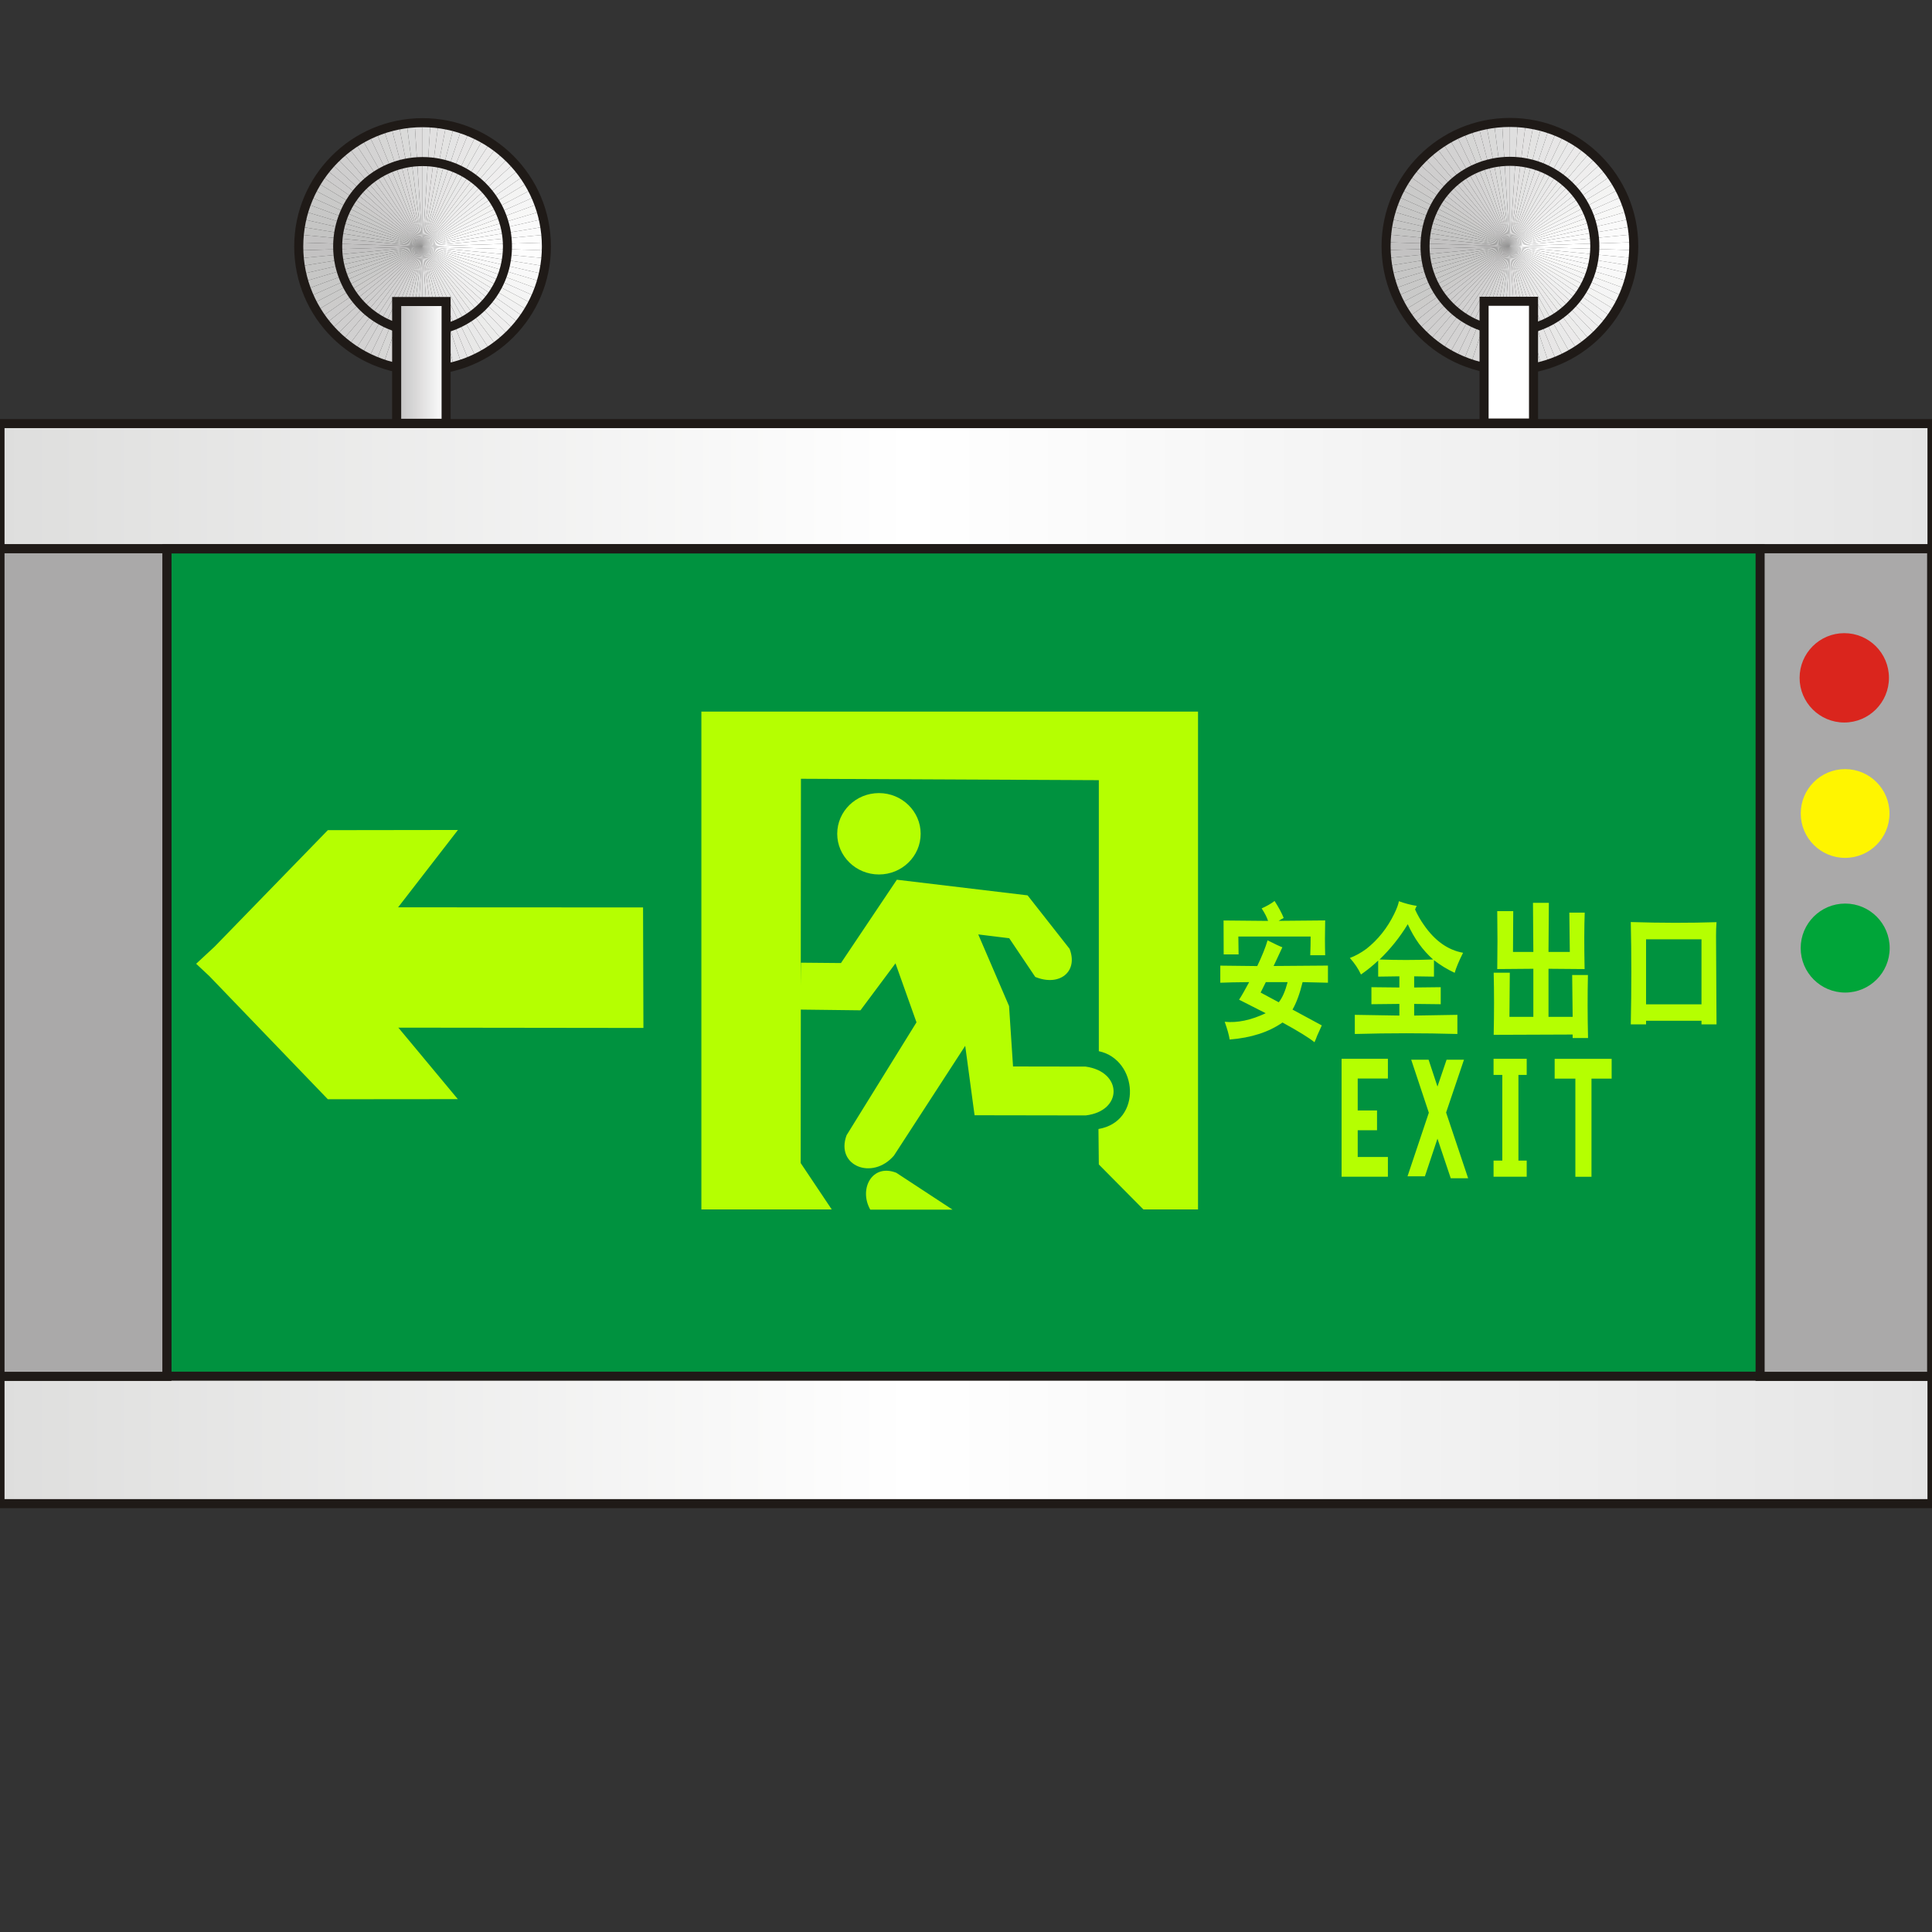<?xml version="1.0" encoding="UTF-8"?>
<!DOCTYPE svg PUBLIC "-//W3C//DTD SVG 1.1//EN" "http://www.w3.org/Graphics/SVG/1.1/DTD/svg11.dtd">
<!-- Creator: CorelDRAW -->
<svg xmlns="http://www.w3.org/2000/svg" xml:space="preserve" width="32px" height="32px" style="shape-rendering:geometricPrecision; text-rendering:geometricPrecision; image-rendering:optimizeQuality; fill-rule:evenodd; clip-rule:evenodd"
viewBox="0 0 32 32"
 xmlns:xlink="http://www.w3.org/1999/xlink">
 <rect x="0" y="0" width="32" height="32" fill="#333333" stroke="none"/>
 <defs>
  <style type="text/css">
   <![CDATA[
    .str0 {stroke:#1F1A17;stroke-width:0.15}
    .fil53 {fill:none}
    .fil0 {fill:#00923F}
    .fil58 {fill:#00A539}
    .fil2 {fill:#AAA9A9}
    .fil56 {fill:#DA251D}
    .fil57 {fill:#FFF500}
    .fil55 {fill:#B5FF01}
    .fil4 {fill:#C2C1C1}
    .fil6 {fill:#C3C2C2}
    .fil8 {fill:#C4C4C3}
    .fil10 {fill:#C5C5C4}
    .fil12 {fill:#C6C6C5}
    .fil14 {fill:#C7C7C6}
    .fil16 {fill:#C8C8C7}
    .fil18 {fill:#C9C9C8}
    .fil20 {fill:#CACAC9}
    .fil22 {fill:#CCCBCA}
    .fil24 {fill:#CDCCCC}
    .fil26 {fill:#CECDCD}
    .fil28 {fill:#CFCECE}
    .fil30 {fill:#D0CFCF}
    .fil32 {fill:#D1D0D0}
    .fil34 {fill:#D2D1D1}
    .fil36 {fill:#D3D2D2}
    .fil38 {fill:#D4D3D3}
    .fil40 {fill:#D5D4D4}
    .fil42 {fill:#D6D6D5}
    .fil44 {fill:#D8D7D7}
    .fil46 {fill:#D9D8D8}
    .fil48 {fill:#DADAD9}
    .fil50 {fill:#DBDBDB}
    .fil52 {fill:#DDDCDC}
    .fil51 {fill:#DFDFDF}
    .fil49 {fill:#E1E0E0}
    .fil47 {fill:#E2E1E1}
    .fil45 {fill:#E3E3E2}
    .fil43 {fill:#E4E4E4}
    .fil41 {fill:#E6E5E5}
    .fil39 {fill:#E7E6E6}
    .fil37 {fill:#E8E8E7}
    .fil35 {fill:#E9E9E9}
    .fil33 {fill:#EBEAEA}
    .fil31 {fill:#ECECEB}
    .fil29 {fill:#EDEDED}
    .fil27 {fill:#EFEEEE}
    .fil25 {fill:#F0F0F0}
    .fil23 {fill:#F1F1F1}
    .fil21 {fill:#F2F2F2}
    .fil19 {fill:#F4F4F3}
    .fil17 {fill:whitesmoke}
    .fil15 {fill:#F6F6F6}
    .fil13 {fill:#F8F8F7}
    .fil11 {fill:#F9F9F9}
    .fil9 {fill:#FAFAFA}
    .fil7 {fill:#FBFBFB}
    .fil5 {fill:#FDFDFD}
    .fil3 {fill:white}
    .fil54 {fill:url(#id2)}
    .fil1 {fill:url(#id3)}
   ]]>
  </style>
     <clipPath id="id0">
      <path d="M6.999 2.032c1.132,0 2.051,0.918 2.051,2.051 0,1.132 -0.918,2.051 -2.051,2.051 -1.132,0 -2.051,-0.918 -2.051,-2.051 0,-1.132 0.918,-2.051 2.051,-2.051zm0 0.644c0.777,0 1.406,0.63 1.406,1.406 0,0.777 -0.63,1.406 -1.406,1.406 -0.777,0 -1.406,-0.63 -1.406,-1.406 0,-0.777 0.63,-1.406 1.406,-1.406z"/>
     </clipPath>
     <clipPath id="id1">
      <path d="M25.009 2.028c1.132,0 2.051,0.918 2.051,2.051 0,1.132 -0.918,2.051 -2.051,2.051 -1.132,0 -2.051,-0.918 -2.051,-2.051 0,-1.132 0.918,-2.051 2.051,-2.051zm0 0.644c0.777,0 1.406,0.63 1.406,1.406 0,0.777 -0.63,1.406 -1.406,1.406 -0.777,0 -1.406,-0.63 -1.406,-1.406 0,-0.777 0.63,-1.406 1.406,-1.406z"/>
     </clipPath>
  <linearGradient id="id2" gradientUnits="userSpaceOnUse" x1="6.57" y1="6.003" x2="7.389" y2="6.003">
   <stop offset="0" style="stop-color:#C2C1C1"/>
   <stop offset="1" style="stop-color:white"/>
  </linearGradient>
  <linearGradient id="id3" gradientUnits="userSpaceOnUse" x1="-0" y1="15.961" x2="32" y2="15.961">
   <stop offset="0" style="stop-color:#DEDEDD"/>
   <stop offset="0.471" style="stop-color:white"/>
   <stop offset="1" style="stop-color:#E5E5E5"/>
  </linearGradient>
 </defs>
 <g id="图层_x0020_1">
  <g id="_78376816">
   <rect id="_78375784" class="fil0 str0" x="2.765" y="9.092" width="26.396" height="13.703"/>
   <polygon id="_78376576" class="fil1 str0" points="-0,7.016 32,7.016 32,24.905 -0,24.905 -0,22.796 2.764,22.796 2.764,22.794 29.153,22.794 29.153,22.796 31.994,22.796 31.994,9.089 29.153,9.089 29.153,9.086 2.764,9.086 2.764,9.089 -0,9.089 "/>
   <rect id="_78376504" class="fil2 str0" y="9.089" width="2.764" height="13.707"/>
   <rect id="_78376432" class="fil2 str0" x="29.153" y="9.089" width="2.841" height="13.707"/>
   <g>
    <g style="clip-path:url(#id0)">
     <polygon id="_78376360" class="fil3" points="6.999,4.082 9.909,4.175 9.909,3.989 "/>
     <polygon id="_783763601" class="fil4" points="6.999,4.082 4.089,3.989 4.089,4.175 "/>
     <polygon id="_7837636012" class="fil5" points="6.999,4.082 9.909,3.989 9.897,3.803 "/>
     <polygon id="_78376360123" class="fil6" points="6.999,4.082 4.089,4.175 4.101,4.362 "/>
     <polygon id="_783763601234" class="fil7" points="6.999,4.082 9.897,3.803 9.873,3.618 "/>
     <polygon id="_7837636012345" class="fil8" points="6.999,4.082 4.101,4.362 4.125,4.547 "/>
     <polygon id="_78376360123456" class="fil9" points="6.999,4.082 9.873,3.618 9.837,3.435 "/>
     <polygon id="_783763601234567" class="fil10" points="6.999,4.082 4.125,4.547 4.161,4.73 "/>
     <polygon id="_7837636012345678" class="fil11" points="6.999,4.082 9.837,3.435 9.79,3.254 "/>
     <polygon id="_78376360123456789" class="fil12" points="6.999,4.082 4.161,4.73 4.208,4.91 "/>
     <polygon id="_7837636012345678910" class="fil13" points="6.999,4.082 9.79,3.254 9.731,3.077 "/>
     <polygon id="_783763601234567891011" class="fil14" points="6.999,4.082 4.208,4.91 4.267,5.088 "/>
     <polygon id="_78376360123456789101112" class="fil15" points="6.999,4.082 9.731,3.077 9.661,2.904 "/>
     <polygon id="_7837636012345678910111213" class="fil16" points="6.999,4.082 4.267,5.088 4.337,5.261 "/>
     <polygon id="_783763601234567891011121314" class="fil17" points="6.999,4.082 9.661,2.904 9.58,2.736 "/>
     <polygon id="_78376360123456789101112131415" class="fil18" points="6.999,4.082 4.337,5.261 4.418,5.429 "/>
     <polygon id="_7837636012345678910111213141516" class="fil19" points="6.999,4.082 9.58,2.736 9.488,2.573 "/>
     <polygon id="_783763601234567891011121314151617" class="fil20" points="6.999,4.082 4.418,5.429 4.51,5.591 "/>
     <polygon id="_78376360123456789101112131415161718" class="fil21" points="6.999,4.082 9.488,2.573 9.387,2.417 "/>
     <polygon id="_7837636012345678910111213141516171819" class="fil22" points="6.999,4.082 4.51,5.591 4.611,5.748 "/>
     <polygon id="_783763601234567891011121314151617181920" class="fil23" points="6.999,4.082 9.387,2.417 9.275,2.267 "/>
     <polygon id="_78376360123456789101112131415161718192021" class="fil24" points="6.999,4.082 4.611,5.748 4.723,5.897 "/>
     <polygon id="_7837636012345678910111213141516171819202122" class="fil25" points="6.999,4.082 9.275,2.267 9.154,2.125 "/>
     <polygon id="_783763601234567891011121314151617181920212223" class="fil26" points="6.999,4.082 4.723,5.897 4.844,6.039 "/>
     <polygon id="_78376360123456789101112131415161718192021222324" class="fil27" points="6.999,4.082 9.154,2.125 9.024,1.991 "/>
     <polygon id="_7837636012345678910111213141516171819202122232425" class="fil28" points="6.999,4.082 4.844,6.039 4.974,6.173 "/>
     <polygon id="_783763601234567891011121314151617181920212223242526" class="fil29" points="6.999,4.082 9.024,1.991 8.886,1.866 "/>
     <polygon id="_78376360123456789101112131415161718192021222324252627" class="fil30" points="6.999,4.082 4.974,6.173 5.112,6.299 "/>
     <polygon id="_7837636012345678910111213141516171819202122232425262728" class="fil31" points="6.999,4.082 8.886,1.866 8.74,1.749 "/>
     <polygon id="_783763601234567891011121314151617181920212223242526272829" class="fil32" points="6.999,4.082 5.112,6.299 5.258,6.415 "/>
     <polygon id="_78376360123456789101112131415161718192021222324252627282930" class="fil33" points="6.999,4.082 8.74,1.749 8.587,1.643 "/>
     <polygon id="_7837636012345678910111213141516171819202122232425262728293031" class="fil34" points="6.999,4.082 5.258,6.415 5.411,6.522 "/>
     <polygon id="_783763601234567891011121314151617181920212223242526272829303132" class="fil35" points="6.999,4.082 8.587,1.643 8.428,1.546 "/>
     <polygon id="_78376360123456789101112131415161718192021222324252627282930313233" class="fil36" points="6.999,4.082 5.411,6.522 5.57,6.619 "/>
     <polygon id="_7837636012345678910111213141516171819202122232425262728293031323334" class="fil37" points="6.999,4.082 8.428,1.546 8.262,1.459 "/>
     <polygon id="_783763601234567891011121314151617181920212223242526272829303132333435" class="fil38" points="6.999,4.082 5.57,6.619 5.736,6.705 "/>
     <polygon id="_78376360123456789101112131415161718192021222324252627282930313233343536" class="fil39" points="6.999,4.082 8.262,1.459 8.091,1.384 "/>
     <polygon id="_7837636012345678910111213141516171819202122232425262728293031323334353637" class="fil40" points="6.999,4.082 5.736,6.705 5.907,6.781 "/>
     <polygon id="_783763601234567891011121314151617181920212223242526272829303132333435363738" class="fil41" points="6.999,4.082 8.091,1.384 7.916,1.319 "/>
     <polygon id="_78376360123456789101112131415161718192021222324252627282930313233343536373839" class="fil42" points="6.999,4.082 5.907,6.781 6.082,6.845 "/>
     <polygon id="_7837636012345678910111213141516171819202122232425262728293031323334353637383940" class="fil43" points="6.999,4.082 7.916,1.319 7.737,1.267 "/>
     <polygon id="_783763601234567891011121314151617181920212223242526272829303132333435363738394041" class="fil44" points="6.999,4.082 6.082,6.845 6.261,6.898 "/>
     <polygon id="_78376360123456789101112131415161718192021222324252627282930313233343536373839404142" class="fil45" points="6.999,4.082 7.737,1.267 7.555,1.225 "/>
     <polygon id="_7837636012345678910111213141516171819202122232425262728293031323334353637383940414243" class="fil46" points="6.999,4.082 6.261,6.898 6.443,6.94 "/>
     <polygon id="_783763601234567891011121314151617181920212223242526272829303132333435363738394041424344" class="fil47" points="6.999,4.082 7.555,1.225 7.371,1.195 "/>
     <polygon id="_78376360123456789101112131415161718192021222324252627282930313233343536373839404142434445" class="fil48" points="6.999,4.082 6.443,6.94 6.627,6.969 "/>
     <polygon id="_7837636012345678910111213141516171819202122232425262728293031323334353637383940414243444546" class="fil49" points="6.999,4.082 7.371,1.195 7.185,1.177 "/>
     <polygon id="_783763601234567891011121314151617181920212223242526272829303132333435363738394041424344454647" class="fil50" points="6.999,4.082 6.627,6.969 6.813,6.987 "/>
     <polygon id="_78376360123456789101112131415161718192021222324252627282930313233343536373839404142434445464748" class="fil51" points="6.999,4.082 7.185,1.177 6.999,1.171 "/>
     <polygon id="_7837636012345678910111213141516171819202122232425262728293031323334353637383940414243444546474849" class="fil52" points="6.999,4.082 6.813,6.987 6.999,6.993 "/>
     <polygon id="_783763601234567891011121314151617181920212223242526272829303132333435363738394041424344454647484950" class="fil52" points="6.999,4.082 6.999,1.171 6.813,1.177 "/>
     <polygon id="_78376360123456789101112131415161718192021222324252627282930313233343536373839404142434445464748495051" class="fil51" points="6.999,4.082 6.999,6.993 7.185,6.987 "/>
     <polygon id="_7837636012345678910111213141516171819202122232425262728293031323334353637383940414243444546474849505152" class="fil50" points="6.999,4.082 6.813,1.177 6.627,1.195 "/>
     <polygon id="_783763601234567891011121314151617181920212223242526272829303132333435363738394041424344454647484950515253" class="fil49" points="6.999,4.082 7.185,6.987 7.371,6.969 "/>
     <polygon id="_78376360123456789101112131415161718192021222324252627282930313233343536373839404142434445464748495051525354" class="fil48" points="6.999,4.082 6.627,1.195 6.443,1.225 "/>
     <polygon id="_7837636012345678910111213141516171819202122232425262728293031323334353637383940414243444546474849505152535455" class="fil47" points="6.999,4.082 7.371,6.969 7.555,6.94 "/>
     <polygon id="_783763601234567891011121314151617181920212223242526272829303132333435363738394041424344454647484950515253545556" class="fil46" points="6.999,4.082 6.443,1.225 6.261,1.267 "/>
     <polygon id="_78376360123456789101112131415161718192021222324252627282930313233343536373839404142434445464748495051525354555657" class="fil45" points="6.999,4.082 7.555,6.94 7.737,6.898 "/>
     <polygon id="_7837636012345678910111213141516171819202122232425262728293031323334353637383940414243444546474849505152535455565758" class="fil44" points="6.999,4.082 6.261,1.267 6.082,1.319 "/>
     <polygon id="_783763601234567891011121314151617181920212223242526272829303132333435363738394041424344454647484950515253545556575859" class="fil43" points="6.999,4.082 7.737,6.898 7.916,6.845 "/>
     <polygon id="_78376360123456789101112131415161718192021222324252627282930313233343536373839404142434445464748495051525354555657585960" class="fil42" points="6.999,4.082 6.082,1.319 5.907,1.384 "/>
     <polygon id="_7837636012345678910111213141516171819202122232425262728293031323334353637383940414243444546474849505152535455565758596061" class="fil41" points="6.999,4.082 7.916,6.845 8.091,6.781 "/>
     <polygon id="_783763601234567891011121314151617181920212223242526272829303132333435363738394041424344454647484950515253545556575859606162" class="fil40" points="6.999,4.082 5.907,1.384 5.736,1.459 "/>
     <polygon id="_78376360123456789101112131415161718192021222324252627282930313233343536373839404142434445464748495051525354555657585960616263" class="fil39" points="6.999,4.082 8.091,6.781 8.262,6.705 "/>
     <polygon id="_7837636012345678910111213141516171819202122232425262728293031323334353637383940414243444546474849505152535455565758596061626364" class="fil38" points="6.999,4.082 5.736,1.459 5.57,1.546 "/>
     <polygon id="_783763601234567891011121314151617181920212223242526272829303132333435363738394041424344454647484950515253545556575859606162636465" class="fil37" points="6.999,4.082 8.262,6.705 8.428,6.619 "/>
     <polygon id="_78376360123456789101112131415161718192021222324252627282930313233343536373839404142434445464748495051525354555657585960616263646566" class="fil36" points="6.999,4.082 5.57,1.546 5.411,1.643 "/>
     <polygon id="_7837636012345678910111213141516171819202122232425262728293031323334353637383940414243444546474849505152535455565758596061626364656667" class="fil35" points="6.999,4.082 8.428,6.619 8.587,6.522 "/>
     <polygon id="_783763601234567891011121314151617181920212223242526272829303132333435363738394041424344454647484950515253545556575859606162636465666768" class="fil34" points="6.999,4.082 5.411,1.643 5.258,1.749 "/>
     <polygon id="_78376360123456789101112131415161718192021222324252627282930313233343536373839404142434445464748495051525354555657585960616263646566676869" class="fil33" points="6.999,4.082 8.587,6.522 8.74,6.415 "/>
     <polygon id="_7837636012345678910111213141516171819202122232425262728293031323334353637383940414243444546474849505152535455565758596061626364656667686970" class="fil32" points="6.999,4.082 5.258,1.749 5.112,1.866 "/>
     <polygon id="_783763601234567891011121314151617181920212223242526272829303132333435363738394041424344454647484950515253545556575859606162636465666768697071" class="fil31" points="6.999,4.082 8.74,6.415 8.886,6.299 "/>
     <polygon id="_78376360123456789101112131415161718192021222324252627282930313233343536373839404142434445464748495051525354555657585960616263646566676869707172" class="fil30" points="6.999,4.082 5.112,1.866 4.974,1.991 "/>
     <polygon id="_7837636012345678910111213141516171819202122232425262728293031323334353637383940414243444546474849505152535455565758596061626364656667686970717273" class="fil29" points="6.999,4.082 8.886,6.299 9.024,6.173 "/>
     <polygon id="_783763601234567891011121314151617181920212223242526272829303132333435363738394041424344454647484950515253545556575859606162636465666768697071727374" class="fil28" points="6.999,4.082 4.974,1.991 4.844,2.125 "/>
     <polygon id="_78376360123456789101112131415161718192021222324252627282930313233343536373839404142434445464748495051525354555657585960616263646566676869707172737475" class="fil27" points="6.999,4.082 9.024,6.173 9.154,6.039 "/>
     <polygon id="_7837636012345678910111213141516171819202122232425262728293031323334353637383940414243444546474849505152535455565758596061626364656667686970717273747576" class="fil26" points="6.999,4.082 4.844,2.125 4.723,2.267 "/>
     <polygon id="_783763601234567891011121314151617181920212223242526272829303132333435363738394041424344454647484950515253545556575859606162636465666768697071727374757677" class="fil25" points="6.999,4.082 9.154,6.039 9.275,5.897 "/>
     <polygon id="_78376360123456789101112131415161718192021222324252627282930313233343536373839404142434445464748495051525354555657585960616263646566676869707172737475767778" class="fil24" points="6.999,4.082 4.723,2.267 4.611,2.417 "/>
     <polygon id="_7837636012345678910111213141516171819202122232425262728293031323334353637383940414243444546474849505152535455565758596061626364656667686970717273747576777879" class="fil23" points="6.999,4.082 9.275,5.897 9.387,5.748 "/>
     <polygon id="_783763601234567891011121314151617181920212223242526272829303132333435363738394041424344454647484950515253545556575859606162636465666768697071727374757677787980" class="fil22" points="6.999,4.082 4.611,2.417 4.51,2.573 "/>
     <polygon id="_78376360123456789101112131415161718192021222324252627282930313233343536373839404142434445464748495051525354555657585960616263646566676869707172737475767778798081" class="fil21" points="6.999,4.082 9.387,5.748 9.488,5.591 "/>
     <polygon id="_7837636012345678910111213141516171819202122232425262728293031323334353637383940414243444546474849505152535455565758596061626364656667686970717273747576777879808182" class="fil20" points="6.999,4.082 4.51,2.573 4.418,2.736 "/>
     <polygon id="_783763601234567891011121314151617181920212223242526272829303132333435363738394041424344454647484950515253545556575859606162636465666768697071727374757677787980818283" class="fil19" points="6.999,4.082 9.488,5.591 9.58,5.429 "/>
     <polygon id="_78376360123456789101112131415161718192021222324252627282930313233343536373839404142434445464748495051525354555657585960616263646566676869707172737475767778798081828384" class="fil18" points="6.999,4.082 4.418,2.736 4.337,2.904 "/>
     <polygon id="_7837636012345678910111213141516171819202122232425262728293031323334353637383940414243444546474849505152535455565758596061626364656667686970717273747576777879808182838485" class="fil17" points="6.999,4.082 9.58,5.429 9.661,5.261 "/>
     <polygon id="_783763601234567891011121314151617181920212223242526272829303132333435363738394041424344454647484950515253545556575859606162636465666768697071727374757677787980818283848586" class="fil16" points="6.999,4.082 4.337,2.904 4.267,3.077 "/>
     <polygon id="_78376360123456789101112131415161718192021222324252627282930313233343536373839404142434445464748495051525354555657585960616263646566676869707172737475767778798081828384858687" class="fil15" points="6.999,4.082 9.661,5.261 9.731,5.088 "/>
     <polygon id="_7837636012345678910111213141516171819202122232425262728293031323334353637383940414243444546474849505152535455565758596061626364656667686970717273747576777879808182838485868788" class="fil14" points="6.999,4.082 4.267,3.077 4.208,3.254 "/>
     <polygon id="_783763601234567891011121314151617181920212223242526272829303132333435363738394041424344454647484950515253545556575859606162636465666768697071727374757677787980818283848586878889" class="fil13" points="6.999,4.082 9.731,5.088 9.79,4.91 "/>
     <polygon id="_78376360123456789101112131415161718192021222324252627282930313233343536373839404142434445464748495051525354555657585960616263646566676869707172737475767778798081828384858687888990" class="fil12" points="6.999,4.082 4.208,3.254 4.161,3.435 "/>
     <polygon id="_7837636012345678910111213141516171819202122232425262728293031323334353637383940414243444546474849505152535455565758596061626364656667686970717273747576777879808182838485868788899091" class="fil11" points="6.999,4.082 9.79,4.91 9.837,4.73 "/>
     <polygon id="_783763601234567891011121314151617181920212223242526272829303132333435363738394041424344454647484950515253545556575859606162636465666768697071727374757677787980818283848586878889909192" class="fil10" points="6.999,4.082 4.161,3.435 4.125,3.618 "/>
     <polygon id="_78376360123456789101112131415161718192021222324252627282930313233343536373839404142434445464748495051525354555657585960616263646566676869707172737475767778798081828384858687888990919293" class="fil9" points="6.999,4.082 9.837,4.73 9.873,4.547 "/>
     <polygon id="_7837636012345678910111213141516171819202122232425262728293031323334353637383940414243444546474849505152535455565758596061626364656667686970717273747576777879808182838485868788899091929394" class="fil8" points="6.999,4.082 4.125,3.618 4.101,3.803 "/>
     <polygon id="_783763601234567891011121314151617181920212223242526272829303132333435363738394041424344454647484950515253545556575859606162636465666768697071727374757677787980818283848586878889909192939495" class="fil7" points="6.999,4.082 9.873,4.547 9.897,4.362 "/>
     <polygon id="_78376360123456789101112131415161718192021222324252627282930313233343536373839404142434445464748495051525354555657585960616263646566676869707172737475767778798081828384858687888990919293949596" class="fil6" points="6.999,4.082 4.101,3.803 4.089,3.989 "/>
     <polygon id="_7837636012345678910111213141516171819202122232425262728293031323334353637383940414243444546474849505152535455565758596061626364656667686970717273747576777879808182838485868788899091929394959697" class="fil5" points="6.999,4.082 9.897,4.362 9.909,4.175 "/>
    </g>
    <path id="_783763601234567891011121314151617181920212223242526272829303132333435363738394041424344454647484950515253545556575859606162636465666768697071727374757677787980818283848586878889909192939495969798" class="fil53 str0" d="M6.999 2.032c1.132,0 2.051,0.918 2.051,2.051 0,1.132 -0.918,2.051 -2.051,2.051 -1.132,0 -2.051,-0.918 -2.051,-2.051 0,-1.132 0.918,-2.051 2.051,-2.051zm0 0.644c0.777,0 1.406,0.63 1.406,1.406 0,0.777 -0.63,1.406 -1.406,1.406 -0.777,0 -1.406,-0.63 -1.406,-1.406 0,-0.777 0.63,-1.406 1.406,-1.406z"/>
   </g>
   <rect class="fil54 str0" x="6.57" y="4.994" width="0.819" height="2.017"/>
   <g>
    <g style="clip-path:url(#id1)">
     <polygon class="fil3" points="25.009,4.078 27.919,4.171 27.919,3.985 "/>
     <polygon id="1" class="fil4" points="25.009,4.078 22.1,3.985 22.1,4.171 "/>
     <polygon id="12" class="fil5" points="25.009,4.078 27.919,3.985 27.907,3.799 "/>
     <polygon id="123" class="fil6" points="25.009,4.078 22.1,4.171 22.112,4.358 "/>
     <polygon id="1234" class="fil7" points="25.009,4.078 27.907,3.799 27.883,3.614 "/>
     <polygon id="12345" class="fil8" points="25.009,4.078 22.112,4.358 22.136,4.543 "/>
     <polygon id="123456" class="fil9" points="25.009,4.078 27.883,3.614 27.847,3.431 "/>
     <polygon id="1234567" class="fil10" points="25.009,4.078 22.136,4.543 22.172,4.726 "/>
     <polygon id="12345678" class="fil11" points="25.009,4.078 27.847,3.431 27.8,3.25 "/>
     <polygon id="123456789" class="fil12" points="25.009,4.078 22.172,4.726 22.219,4.906 "/>
     <polygon id="12345678910" class="fil13" points="25.009,4.078 27.8,3.25 27.741,3.073 "/>
     <polygon id="1234567891011" class="fil14" points="25.009,4.078 22.219,4.906 22.278,5.083 "/>
     <polygon id="123456789101112" class="fil15" points="25.009,4.078 27.741,3.073 27.671,2.9 "/>
     <polygon id="12345678910111213" class="fil16" points="25.009,4.078 22.278,5.083 22.348,5.256 "/>
     <polygon id="1234567891011121314" class="fil17" points="25.009,4.078 27.671,2.9 27.59,2.732 "/>
     <polygon id="123456789101112131415" class="fil18" points="25.009,4.078 22.348,5.256 22.428,5.425 "/>
     <polygon id="12345678910111213141516" class="fil19" points="25.009,4.078 27.59,2.732 27.499,2.569 "/>
     <polygon id="1234567891011121314151617" class="fil20" points="25.009,4.078 22.428,5.425 22.52,5.587 "/>
     <polygon id="123456789101112131415161718" class="fil21" points="25.009,4.078 27.499,2.569 27.397,2.413 "/>
     <polygon id="12345678910111213141516171819" class="fil22" points="25.009,4.078 22.52,5.587 22.622,5.744 "/>
     <polygon id="1234567891011121314151617181920" class="fil23" points="25.009,4.078 27.397,2.413 27.285,2.263 "/>
     <polygon id="123456789101112131415161718192021" class="fil24" points="25.009,4.078 22.622,5.744 22.733,5.893 "/>
     <polygon id="12345678910111213141516171819202122" class="fil25" points="25.009,4.078 27.285,2.263 27.164,2.121 "/>
     <polygon id="1234567891011121314151617181920212223" class="fil26" points="25.009,4.078 22.733,5.893 22.855,6.035 "/>
     <polygon id="123456789101112131415161718192021222324" class="fil27" points="25.009,4.078 27.164,2.121 27.035,1.987 "/>
     <polygon id="12345678910111213141516171819202122232425" class="fil28" points="25.009,4.078 22.855,6.035 22.984,6.169 "/>
     <polygon id="1234567891011121314151617181920212223242526" class="fil29" points="25.009,4.078 27.035,1.987 26.896,1.862 "/>
     <polygon id="123456789101112131415161718192021222324252627" class="fil30" points="25.009,4.078 22.984,6.169 23.122,6.295 "/>
     <polygon id="12345678910111213141516171819202122232425262728" class="fil31" points="25.009,4.078 26.896,1.862 26.751,1.745 "/>
     <polygon id="1234567891011121314151617181920212223242526272829" class="fil32" points="25.009,4.078 23.122,6.295 23.268,6.411 "/>
     <polygon id="123456789101112131415161718192021222324252627282930" class="fil33" points="25.009,4.078 26.751,1.745 26.597,1.638 "/>
     <polygon id="12345678910111213141516171819202122232425262728293031" class="fil34" points="25.009,4.078 23.268,6.411 23.422,6.518 "/>
     <polygon id="1234567891011121314151617181920212223242526272829303132" class="fil35" points="25.009,4.078 26.597,1.638 26.438,1.542 "/>
     <polygon id="123456789101112131415161718192021222324252627282930313233" class="fil36" points="25.009,4.078 23.422,6.518 23.581,6.615 "/>
     <polygon id="12345678910111213141516171819202122232425262728293031323334" class="fil37" points="25.009,4.078 26.438,1.542 26.272,1.455 "/>
     <polygon id="1234567891011121314151617181920212223242526272829303132333435" class="fil38" points="25.009,4.078 23.581,6.615 23.747,6.701 "/>
     <polygon id="123456789101112131415161718192021222324252627282930313233343536" class="fil39" points="25.009,4.078 26.272,1.455 26.102,1.38 "/>
     <polygon id="12345678910111213141516171819202122232425262728293031323334353637" class="fil40" points="25.009,4.078 23.747,6.701 23.917,6.776 "/>
     <polygon id="1234567891011121314151617181920212223242526272829303132333435363738" class="fil41" points="25.009,4.078 26.102,1.38 25.927,1.315 "/>
     <polygon id="123456789101112131415161718192021222324252627282930313233343536373839" class="fil42" points="25.009,4.078 23.917,6.776 24.092,6.841 "/>
     <polygon id="12345678910111213141516171819202122232425262728293031323334353637383940" class="fil43" points="25.009,4.078 25.927,1.315 25.748,1.262 "/>
     <polygon id="1234567891011121314151617181920212223242526272829303132333435363738394041" class="fil44" points="25.009,4.078 24.092,6.841 24.271,6.894 "/>
     <polygon id="123456789101112131415161718192021222324252627282930313233343536373839404142" class="fil45" points="25.009,4.078 25.748,1.262 25.566,1.221 "/>
     <polygon id="12345678910111213141516171819202122232425262728293031323334353637383940414243" class="fil46" points="25.009,4.078 24.271,6.894 24.453,6.935 "/>
     <polygon id="1234567891011121314151617181920212223242526272829303132333435363738394041424344" class="fil47" points="25.009,4.078 25.566,1.221 25.382,1.191 "/>
     <polygon id="123456789101112131415161718192021222324252627282930313233343536373839404142434445" class="fil48" points="25.009,4.078 24.453,6.935 24.637,6.965 "/>
     <polygon id="12345678910111213141516171819202122232425262728293031323334353637383940414243444546" class="fil49" points="25.009,4.078 25.382,1.191 25.196,1.173 "/>
     <polygon id="1234567891011121314151617181920212223242526272829303132333435363738394041424344454647" class="fil50" points="25.009,4.078 24.637,6.965 24.823,6.983 "/>
     <polygon id="123456789101112131415161718192021222324252627282930313233343536373839404142434445464748" class="fil51" points="25.009,4.078 25.196,1.173 25.009,1.167 "/>
     <polygon id="12345678910111213141516171819202122232425262728293031323334353637383940414243444546474849" class="fil52" points="25.009,4.078 24.823,6.983 25.009,6.989 "/>
     <polygon id="1234567891011121314151617181920212223242526272829303132333435363738394041424344454647484950" class="fil52" points="25.009,4.078 25.009,1.167 24.823,1.173 "/>
     <polygon id="123456789101112131415161718192021222324252627282930313233343536373839404142434445464748495051" class="fil51" points="25.009,4.078 25.009,6.989 25.196,6.983 "/>
     <polygon id="12345678910111213141516171819202122232425262728293031323334353637383940414243444546474849505152" class="fil50" points="25.009,4.078 24.823,1.173 24.637,1.191 "/>
     <polygon id="1234567891011121314151617181920212223242526272829303132333435363738394041424344454647484950515253" class="fil49" points="25.009,4.078 25.196,6.983 25.382,6.965 "/>
     <polygon id="123456789101112131415161718192021222324252627282930313233343536373839404142434445464748495051525354" class="fil48" points="25.009,4.078 24.637,1.191 24.453,1.221 "/>
     <polygon id="12345678910111213141516171819202122232425262728293031323334353637383940414243444546474849505152535455" class="fil47" points="25.009,4.078 25.382,6.965 25.566,6.935 "/>
     <polygon id="1234567891011121314151617181920212223242526272829303132333435363738394041424344454647484950515253545556" class="fil46" points="25.009,4.078 24.453,1.221 24.271,1.262 "/>
     <polygon id="123456789101112131415161718192021222324252627282930313233343536373839404142434445464748495051525354555657" class="fil45" points="25.009,4.078 25.566,6.935 25.748,6.894 "/>
     <polygon id="12345678910111213141516171819202122232425262728293031323334353637383940414243444546474849505152535455565758" class="fil44" points="25.009,4.078 24.271,1.262 24.092,1.315 "/>
     <polygon id="1234567891011121314151617181920212223242526272829303132333435363738394041424344454647484950515253545556575859" class="fil43" points="25.009,4.078 25.748,6.894 25.927,6.841 "/>
     <polygon id="123456789101112131415161718192021222324252627282930313233343536373839404142434445464748495051525354555657585960" class="fil42" points="25.009,4.078 24.092,1.315 23.917,1.38 "/>
     <polygon id="12345678910111213141516171819202122232425262728293031323334353637383940414243444546474849505152535455565758596061" class="fil41" points="25.009,4.078 25.927,6.841 26.102,6.776 "/>
     <polygon id="1234567891011121314151617181920212223242526272829303132333435363738394041424344454647484950515253545556575859606162" class="fil40" points="25.009,4.078 23.917,1.38 23.747,1.455 "/>
     <polygon id="123456789101112131415161718192021222324252627282930313233343536373839404142434445464748495051525354555657585960616263" class="fil39" points="25.009,4.078 26.102,6.776 26.272,6.701 "/>
     <polygon id="12345678910111213141516171819202122232425262728293031323334353637383940414243444546474849505152535455565758596061626364" class="fil38" points="25.009,4.078 23.747,1.455 23.581,1.542 "/>
     <polygon id="1234567891011121314151617181920212223242526272829303132333435363738394041424344454647484950515253545556575859606162636465" class="fil37" points="25.009,4.078 26.272,6.701 26.438,6.615 "/>
     <polygon id="123456789101112131415161718192021222324252627282930313233343536373839404142434445464748495051525354555657585960616263646566" class="fil36" points="25.009,4.078 23.581,1.542 23.422,1.638 "/>
     <polygon id="12345678910111213141516171819202122232425262728293031323334353637383940414243444546474849505152535455565758596061626364656667" class="fil35" points="25.009,4.078 26.438,6.615 26.597,6.518 "/>
     <polygon id="1234567891011121314151617181920212223242526272829303132333435363738394041424344454647484950515253545556575859606162636465666768" class="fil34" points="25.009,4.078 23.422,1.638 23.268,1.745 "/>
     <polygon id="123456789101112131415161718192021222324252627282930313233343536373839404142434445464748495051525354555657585960616263646566676869" class="fil33" points="25.009,4.078 26.597,6.518 26.751,6.411 "/>
     <polygon id="12345678910111213141516171819202122232425262728293031323334353637383940414243444546474849505152535455565758596061626364656667686970" class="fil32" points="25.009,4.078 23.268,1.745 23.122,1.862 "/>
     <polygon id="1234567891011121314151617181920212223242526272829303132333435363738394041424344454647484950515253545556575859606162636465666768697071" class="fil31" points="25.009,4.078 26.751,6.411 26.896,6.295 "/>
     <polygon id="123456789101112131415161718192021222324252627282930313233343536373839404142434445464748495051525354555657585960616263646566676869707172" class="fil30" points="25.009,4.078 23.122,1.862 22.984,1.987 "/>
     <polygon id="12345678910111213141516171819202122232425262728293031323334353637383940414243444546474849505152535455565758596061626364656667686970717273" class="fil29" points="25.009,4.078 26.896,6.295 27.035,6.169 "/>
     <polygon id="1234567891011121314151617181920212223242526272829303132333435363738394041424344454647484950515253545556575859606162636465666768697071727374" class="fil28" points="25.009,4.078 22.984,1.987 22.855,2.121 "/>
     <polygon id="123456789101112131415161718192021222324252627282930313233343536373839404142434445464748495051525354555657585960616263646566676869707172737475" class="fil27" points="25.009,4.078 27.035,6.169 27.164,6.035 "/>
     <polygon id="12345678910111213141516171819202122232425262728293031323334353637383940414243444546474849505152535455565758596061626364656667686970717273747576" class="fil26" points="25.009,4.078 22.855,2.121 22.733,2.263 "/>
     <polygon id="1234567891011121314151617181920212223242526272829303132333435363738394041424344454647484950515253545556575859606162636465666768697071727374757677" class="fil25" points="25.009,4.078 27.164,6.035 27.285,5.893 "/>
     <polygon id="123456789101112131415161718192021222324252627282930313233343536373839404142434445464748495051525354555657585960616263646566676869707172737475767778" class="fil24" points="25.009,4.078 22.733,2.263 22.622,2.413 "/>
     <polygon id="12345678910111213141516171819202122232425262728293031323334353637383940414243444546474849505152535455565758596061626364656667686970717273747576777879" class="fil23" points="25.009,4.078 27.285,5.893 27.397,5.744 "/>
     <polygon id="1234567891011121314151617181920212223242526272829303132333435363738394041424344454647484950515253545556575859606162636465666768697071727374757677787980" class="fil22" points="25.009,4.078 22.622,2.413 22.52,2.569 "/>
     <polygon id="123456789101112131415161718192021222324252627282930313233343536373839404142434445464748495051525354555657585960616263646566676869707172737475767778798081" class="fil21" points="25.009,4.078 27.397,5.744 27.499,5.587 "/>
     <polygon id="12345678910111213141516171819202122232425262728293031323334353637383940414243444546474849505152535455565758596061626364656667686970717273747576777879808182" class="fil20" points="25.009,4.078 22.52,2.569 22.428,2.732 "/>
     <polygon id="1234567891011121314151617181920212223242526272829303132333435363738394041424344454647484950515253545556575859606162636465666768697071727374757677787980818283" class="fil19" points="25.009,4.078 27.499,5.587 27.59,5.425 "/>
     <polygon id="123456789101112131415161718192021222324252627282930313233343536373839404142434445464748495051525354555657585960616263646566676869707172737475767778798081828384" class="fil18" points="25.009,4.078 22.428,2.732 22.348,2.9 "/>
     <polygon id="12345678910111213141516171819202122232425262728293031323334353637383940414243444546474849505152535455565758596061626364656667686970717273747576777879808182838485" class="fil17" points="25.009,4.078 27.59,5.425 27.671,5.256 "/>
     <polygon id="1234567891011121314151617181920212223242526272829303132333435363738394041424344454647484950515253545556575859606162636465666768697071727374757677787980818283848586" class="fil16" points="25.009,4.078 22.348,2.9 22.278,3.073 "/>
     <polygon id="123456789101112131415161718192021222324252627282930313233343536373839404142434445464748495051525354555657585960616263646566676869707172737475767778798081828384858687" class="fil15" points="25.009,4.078 27.671,5.256 27.741,5.083 "/>
     <polygon id="12345678910111213141516171819202122232425262728293031323334353637383940414243444546474849505152535455565758596061626364656667686970717273747576777879808182838485868788" class="fil14" points="25.009,4.078 22.278,3.073 22.219,3.25 "/>
     <polygon id="1234567891011121314151617181920212223242526272829303132333435363738394041424344454647484950515253545556575859606162636465666768697071727374757677787980818283848586878889" class="fil13" points="25.009,4.078 27.741,5.083 27.8,4.906 "/>
     <polygon id="123456789101112131415161718192021222324252627282930313233343536373839404142434445464748495051525354555657585960616263646566676869707172737475767778798081828384858687888990" class="fil12" points="25.009,4.078 22.219,3.25 22.172,3.431 "/>
     <polygon id="12345678910111213141516171819202122232425262728293031323334353637383940414243444546474849505152535455565758596061626364656667686970717273747576777879808182838485868788899091" class="fil11" points="25.009,4.078 27.8,4.906 27.847,4.726 "/>
     <polygon id="1234567891011121314151617181920212223242526272829303132333435363738394041424344454647484950515253545556575859606162636465666768697071727374757677787980818283848586878889909192" class="fil10" points="25.009,4.078 22.172,3.431 22.136,3.614 "/>
     <polygon id="123456789101112131415161718192021222324252627282930313233343536373839404142434445464748495051525354555657585960616263646566676869707172737475767778798081828384858687888990919293" class="fil9" points="25.009,4.078 27.847,4.726 27.883,4.543 "/>
     <polygon id="12345678910111213141516171819202122232425262728293031323334353637383940414243444546474849505152535455565758596061626364656667686970717273747576777879808182838485868788899091929394" class="fil8" points="25.009,4.078 22.136,3.614 22.112,3.799 "/>
     <polygon id="1234567891011121314151617181920212223242526272829303132333435363738394041424344454647484950515253545556575859606162636465666768697071727374757677787980818283848586878889909192939495" class="fil7" points="25.009,4.078 27.883,4.543 27.907,4.358 "/>
     <polygon id="123456789101112131415161718192021222324252627282930313233343536373839404142434445464748495051525354555657585960616263646566676869707172737475767778798081828384858687888990919293949596" class="fil6" points="25.009,4.078 22.112,3.799 22.1,3.985 "/>
     <polygon id="12345678910111213141516171819202122232425262728293031323334353637383940414243444546474849505152535455565758596061626364656667686970717273747576777879808182838485868788899091929394959697" class="fil5" points="25.009,4.078 27.907,4.358 27.919,4.171 "/>
    </g>
    <path id="1234567891011121314151617181920212223242526272829303132333435363738394041424344454647484950515253545556575859606162636465666768697071727374757677787980818283848586878889909192939495969798" class="fil53 str0" d="M25.009 2.028c1.132,0 2.051,0.918 2.051,2.051 0,1.132 -0.918,2.051 -2.051,2.051 -1.132,0 -2.051,-0.918 -2.051,-2.051 0,-1.132 0.918,-2.051 2.051,-2.051zm0 0.644c0.777,0 1.406,0.63 1.406,1.406 0,0.777 -0.63,1.406 -1.406,1.406 -0.777,0 -1.406,-0.63 -1.406,-1.406 0,-0.777 0.63,-1.406 1.406,-1.406z"/>
   </g>
   <rect class="fil54 str0" x="24.581" y="4.99" width="0.819" height="2.017"/>
   <path class="fil55" d="M20.213 16.277c0.11,-0.005 0.269,-0.008 0.477,-0.01 -0.071,0.132 -0.126,0.229 -0.167,0.291l0.441 0.224c-0.243,0.115 -0.469,0.163 -0.679,0.142 0.043,0.122 0.071,0.219 0.082,0.294 0.357,-0.029 0.648,-0.123 0.875,-0.282 0.263,0.144 0.44,0.253 0.53,0.327 0.016,-0.034 0.03,-0.069 0.043,-0.106l0.078 -0.173 -0.485 -0.262c0.067,-0.117 0.122,-0.269 0.167,-0.455l0.42 0.01 0 -0.284 -0.9 0.007 0.145 -0.31c-0.044,-0.016 -0.126,-0.055 -0.245,-0.115 -0.035,0.12 -0.093,0.262 -0.171,0.426l-0.612 -0.007 0 0.284zm0.753 -0.01l0.361 0c-0.039,0.149 -0.088,0.261 -0.147,0.334l-0.3 -0.161 0.086 -0.173zm-0.7 -1.022l0.002 0.563 0.247 0 -0.004 -0.296 1.197 0c0,0.101 -0.002,0.204 -0.006,0.31l0.247 0c-0.005,-0.179 -0.005,-0.372 0,-0.577l-0.771 0.007c0.023,-0.015 0.052,-0.031 0.084,-0.048 -0.035,-0.087 -0.086,-0.18 -0.151,-0.281 -0.056,0.043 -0.127,0.084 -0.214,0.123 0.051,0.077 0.086,0.146 0.106,0.207l-0.738 -0.007zm2.561 0.931l0.351 -0.005 0 0.185 -0.463 -0.005 0 0.282 0.463 -0.005 0 0.193 -0.738 -0.012 0 0.317c0.573,-0.016 1.139,-0.016 1.699,0l0 -0.317 -0.716 0.012 0 -0.193 0.44 0.005 0 -0.282 -0.44 0.005 0 -0.185 0.328 0.005 0 -0.272c0.106,0.082 0.22,0.152 0.343,0.209 0.025,-0.087 0.071,-0.197 0.139,-0.332 -0.251,-0.045 -0.467,-0.198 -0.648,-0.46 -0.055,-0.077 -0.104,-0.162 -0.147,-0.257 0.008,-0.021 0.017,-0.041 0.028,-0.06 -0.095,-0.014 -0.194,-0.04 -0.296,-0.077 -0.008,0.05 -0.034,0.12 -0.078,0.211 -0.114,0.233 -0.267,0.425 -0.459,0.577 -0.094,0.069 -0.186,0.119 -0.275,0.152 0.079,0.088 0.14,0.179 0.184,0.274 0.106,-0.074 0.201,-0.151 0.285,-0.231l0 0.265zm0.023 -0.284c0.181,-0.175 0.336,-0.369 0.467,-0.584 0.107,0.236 0.247,0.431 0.42,0.584 -0.302,0.011 -0.598,0.011 -0.887,0zm1.89 0.219c0.008,0.318 0.008,0.661 0,1.029l1.308 -0.005 0 0.058 0.255 0c-0.009,-0.366 -0.009,-0.713 -0.002,-1.044l-0.261 0 0.008 0.693 -0.4 0 0 -0.796 0.598 0.005c-0.008,-0.391 -0.007,-0.703 0.002,-0.935l-0.255 0 0.008 0.651 -0.353 0 0.006 -0.813 -0.263 0 0.006 0.813 -0.337 0 0.004 -0.676 -0.265 0c0.005,0.332 0.005,0.652 0,0.96l0.598 -0.005 0 0.796 -0.396 0 0.006 -0.731 -0.267 0zm2.271 0.856l0.253 0 0 -0.06 0.918 0 0 0.06 0.249 0 -0.008 -1.467c0,-0.077 0.002,-0.152 0.008,-0.226 -0.443,0.014 -0.917,0.014 -1.42,-0.002 0.012,0.534 0.012,1.099 0,1.695zm0.253 -0.332l0 -1.077 0.918 0 0 1.077 -0.918 0zm-4.776 1.758l0 -0.529 0.5 0 0 -0.327 -0.767 0 0 1.953 0.767 0 0 -0.327 -0.5 0 0 -0.443 0.32 0 0 -0.327 -0.32 0zm1.321 0.467l0.22 0.656 0.288 0 -0.365 -1.089 0.296 -0.875 -0.288 0 -0.151 0.445 -0.147 -0.445 -0.288 0 0.292 0.878 -0.353 1.053 0.288 0 0.208 -0.623zm1.074 0.363l-0.145 0 0 0.267 0.549 0 0 -0.267 -0.137 0 0 -1.419 0.137 0 0 -0.267 -0.549 0 0 0.267 0.145 0 0 1.419zm1.478 -1.358l0.333 0 0 -0.327 -0.944 0 0 0.327 0.343 0 0 1.626 0.267 0 0 -1.626zm-23.113 -1.901l0.307 -0.285 1.875 -1.929 2.155 -0.003 -0.991 1.281 0 0 4.057 0.002 0.006 1.996 -4.059 -0.005 0.985 1.184 -2.153 0.002 -1.963 -2.04 -0.218 -0.204zm11.607 -1.393l2.165 0.259 0.696 0.886c0.146,0.38 -0.168,0.629 -0.569,0.465l-0.431 -0.641 -0.513 -0.063 0.51 1.186 0.066 1.001 1.2 0.002c0.615,0.082 0.625,0.736 0.003,0.809l-1.84 -0.003 -0.155 -1.15 -1.181 1.819c-0.358,0.415 -0.972,0.168 -0.784,-0.338l1.158 -1.87 -0.348 -0.977 -0.58 0.778 -0.988 -0.012 -0.002 2.542 0.514 0.768 -2.159 -0 0 -8.246 8.226 0 0 8.246 -0.905 0 -0.738 -0.745 -0.006 -0.587c0.732,-0.125 0.656,-1.151 0.006,-1.289l0 -4.489 -4.934 -0.023 -0.003 3.426 0.004 -0.38 0.662 0.006 0.925 -1.379zm-0.297 -1.435c0.381,0 0.691,0.302 0.691,0.674 0,0.372 -0.309,0.674 -0.691,0.674 -0.381,0 -0.691,-0.302 -0.691,-0.674 0,-0.372 0.309,-0.674 0.691,-0.674zm-0.144 6.899c-0.193,-0.343 0.031,-0.768 0.432,-0.61l0.93 0.61 -1.362 0z"/>
   <g>
    <circle class="fil56" cx="30.547" cy="11.227" r="0.74"/>
    <circle class="fil57" cx="30.561" cy="13.474" r="0.735"/>
    <circle class="fil58" cx="30.562" cy="15.703" r="0.737"/>
   </g>
  </g>
 </g>
</svg>
